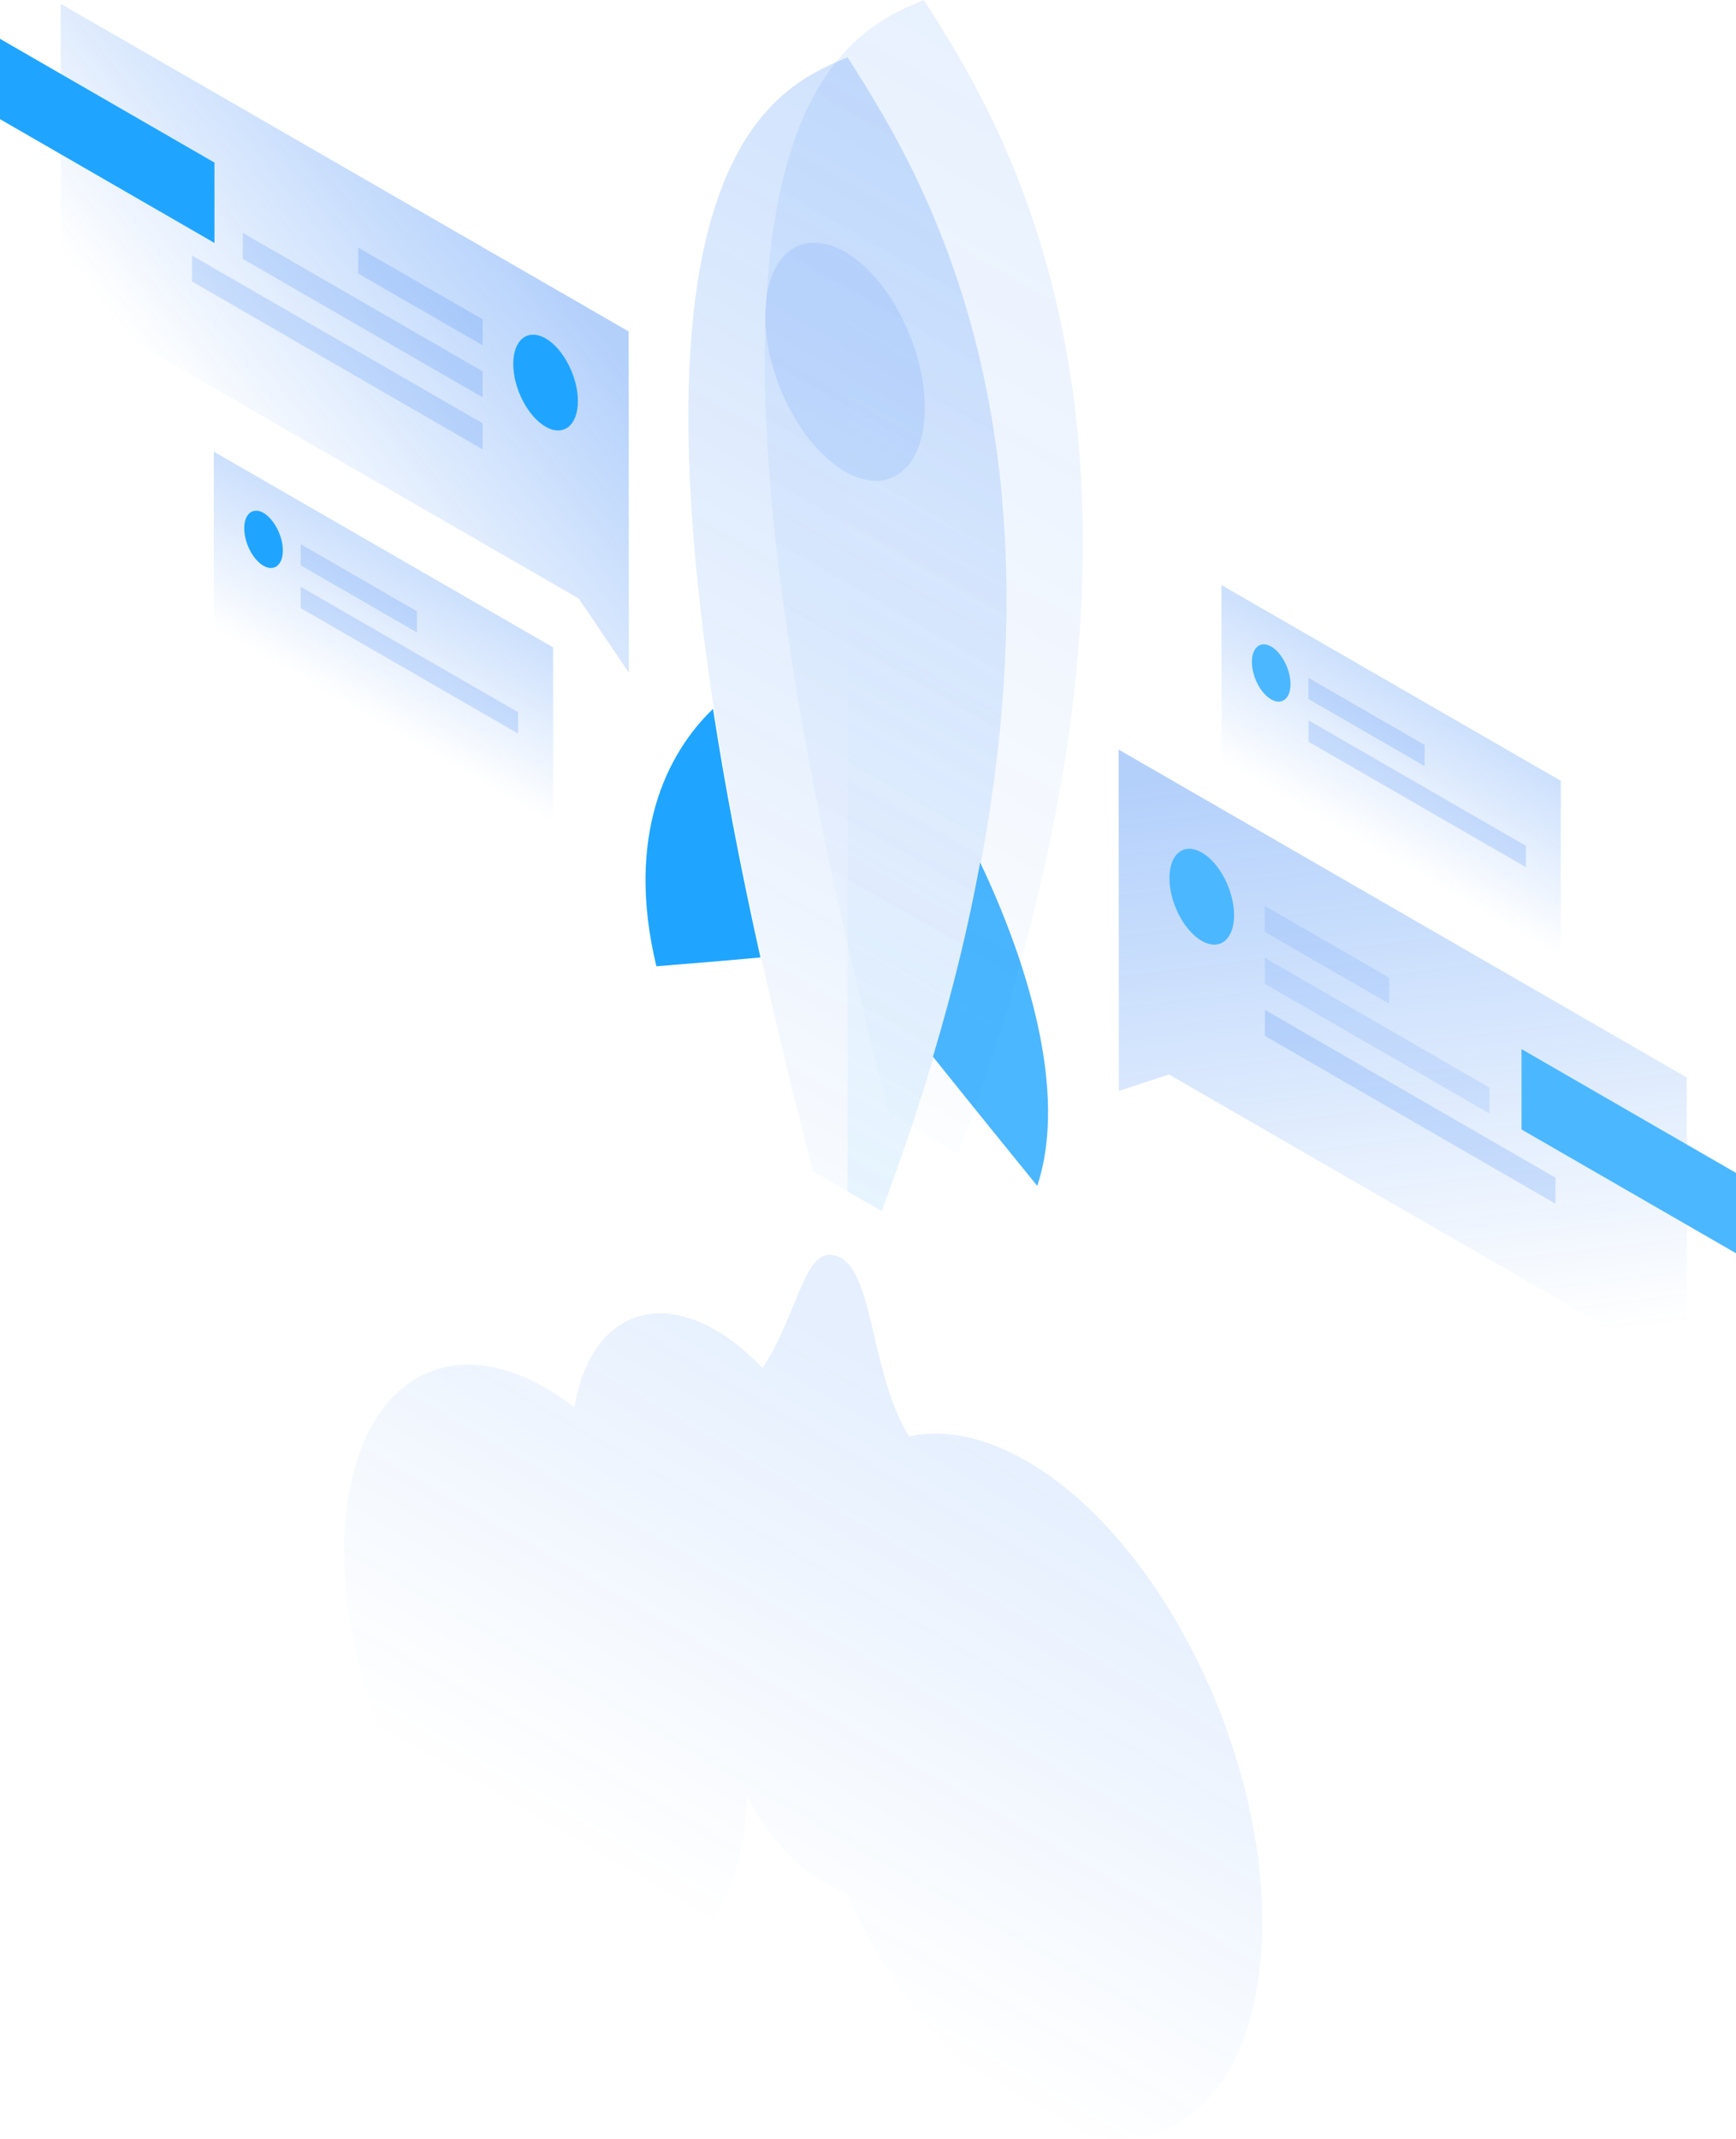 <svg width="487" height="600" viewBox="0 0 487 600" fill="none" xmlns="http://www.w3.org/2000/svg">
<path d="M261.719 296.396C271.844 309.048 283.087 322.935 290.975 332.644C299.746 306.282 288.032 269.446 274.964 241.907C271.844 259.031 267.488 277.154 261.719 296.396Z" fill="#4BB7FF"/>
<path d="M200.027 198.833C187.018 211.308 175.362 234.61 184.133 271.035C192.021 270.387 203.206 269.505 213.331 268.563C207.562 242.672 203.206 219.546 200.027 198.833Z" fill="#1FA5FF"/>
<path opacity="0.2" d="M228.048 328.584C155.289 49.311 215.156 25.597 237.761 16.064C260.365 51.724 320.173 144.462 247.356 339.705L228.048 328.584Z" fill="url(#paint0_linear_154_1260)"/>
<path opacity="0.1" d="M249.475 312.519C176.717 33.306 236.525 9.533 259.188 0C281.793 35.659 341.601 128.397 268.783 323.641L249.475 312.519Z" fill="url(#paint1_linear_154_1260)"/>
<path opacity="0.15" d="M247.356 339.705C320.173 144.462 260.365 51.724 237.761 16.064V334.174L247.356 339.705Z" fill="url(#paint2_linear_154_1260)"/>
<path opacity="0.1" d="M259.424 114.392C259.424 131.398 249.417 139.401 237.055 132.281C224.693 125.161 214.686 105.566 214.686 88.56C214.686 71.554 224.693 63.551 237.055 70.671C249.417 77.792 259.424 97.387 259.424 114.392Z" fill="#0263F3"/>
<path opacity="0.1" d="M255.009 402.904C249.888 394.548 247.415 383.956 245.237 374.659C242.706 363.949 240.587 354.828 235.289 352.533C229.225 349.885 226.518 356.594 222.691 365.891C220.454 371.363 217.805 377.836 213.92 383.779C209.741 379.366 205.326 375.718 200.675 373.07C181.191 361.831 164.944 371.54 161.117 394.724C158.468 392.724 155.819 390.899 153.111 389.311C121.853 371.305 96.541 391.723 96.541 435.032C96.541 478.283 121.853 527.947 153.053 545.953C183.369 563.43 208.151 544.658 209.564 503.997C215.274 514.589 222.868 523.475 231.286 528.3C233.464 529.536 235.583 530.477 237.584 531.065C249.711 557.722 267.783 580.671 287.974 592.322C324.471 613.388 354.081 589.615 354.14 539.245C354.14 488.874 324.53 430.913 288.033 409.847C275.965 402.904 264.722 400.785 255.009 402.904Z" fill="url(#paint3_linear_154_1260)"/>
<path opacity="0.3" d="M313.815 210.249L473.166 302.222L473.225 385.25L327.943 301.398L313.874 305.988L313.815 210.249Z" fill="url(#paint4_linear_154_1260)"/>
<path d="M426.839 316.815V294.278L487 328.996V351.533L426.839 316.815Z" fill="#4BB7FF"/>
<path opacity="0.1" d="M354.787 254.088L389.695 274.212V281.509L354.787 261.384V254.088Z" fill="#0263F3"/>
<path opacity="0.1" d="M354.846 268.681L417.833 305.046V312.343L354.846 275.978V268.681Z" fill="#0263F3"/>
<path opacity="0.15" d="M354.846 283.274L436.375 330.349V337.646L354.846 290.571V283.274Z" fill="#0263F3"/>
<path d="M346.192 256.736C346.192 263.562 342.131 266.798 337.127 263.915C332.123 261.031 328.062 253.146 328.062 246.32C328.062 239.494 332.123 236.258 337.127 239.141C342.189 242.025 346.192 249.91 346.192 256.736Z" fill="#4BB7FF"/>
<path opacity="0.3" d="M176.363 92.973L17.012 1.059L17.071 84.088L162.352 167.881L176.421 188.712L176.363 92.973Z" fill="url(#paint5_linear_154_1260)"/>
<path d="M0 33.423V10.886L60.161 45.604V68.141L0 33.423Z" fill="#1FA5FF"/>
<path opacity="0.15" d="M135.392 89.56L100.484 69.436V76.732L135.392 96.857V89.56Z" fill="#0263F3"/>
<path opacity="0.15" d="M135.392 104.154L68.108 65.317V72.613L135.392 111.45V104.154Z" fill="#0263F3"/>
<path opacity="0.15" d="M135.392 118.747L53.862 71.672V78.968L135.392 126.043V118.747Z" fill="#0263F3"/>
<path d="M143.986 102.094C143.986 108.92 148.048 116.805 153.052 119.688C158.055 122.572 162.117 119.335 162.117 112.509C162.117 105.684 158.055 97.798 153.052 94.915C148.048 92.091 143.986 95.268 143.986 102.094Z" fill="#1FA5FF"/>
<path opacity="0.2" d="M155.171 181.592L59.984 126.691V176.237L155.171 231.139V181.592Z" fill="url(#paint6_linear_154_1260)"/>
<path opacity="0.15" d="M84.356 152.641L116.967 171.471V177.414L84.356 158.584V152.641Z" fill="#0263F3"/>
<path opacity="0.15" d="M84.356 164.586L145.341 199.775V205.777L84.356 170.588V164.586Z" fill="#0263F3"/>
<path d="M79.351 154.406C79.351 158.466 76.937 160.408 73.935 158.702C70.933 156.995 68.519 152.288 68.519 148.169C68.519 144.108 70.933 142.167 73.935 143.873C76.879 145.638 79.351 150.346 79.351 154.406Z" fill="#1FA5FF"/>
<path opacity="0.2" d="M437.847 219.017L342.66 164.115V213.662L437.847 268.622V219.017Z" fill="url(#paint7_linear_154_1260)"/>
<path opacity="0.15" d="M367.031 190.124L399.643 208.954V214.898L367.031 196.068V190.124Z" fill="#0263F3"/>
<path opacity="0.15" d="M367.09 202.07L428.075 237.258V243.26L367.09 208.072V202.07Z" fill="#0263F3"/>
<path d="M362.027 191.89C362.027 195.95 359.613 197.892 356.611 196.185C353.609 194.479 351.195 189.771 351.195 185.652C351.195 181.592 353.609 179.65 356.611 181.357C359.613 183.122 362.027 187.829 362.027 191.89Z" fill="#4BB7FF"/>
<defs>
<linearGradient id="paint0_linear_154_1260" x1="322.584" y1="25.966" x2="139.702" y2="342.931" gradientUnits="userSpaceOnUse">
<stop stop-color="#0263F3"/>
<stop offset="1" stop-color="#0263F3" stop-opacity="0"/>
</linearGradient>
<linearGradient id="paint1_linear_154_1260" x1="344.005" y1="9.906" x2="161.124" y2="326.871" gradientUnits="userSpaceOnUse">
<stop stop-color="#0263F3"/>
<stop offset="1" stop-color="#0263F3" stop-opacity="0"/>
</linearGradient>
<linearGradient id="paint2_linear_154_1260" x1="288.46" y1="95.069" x2="147.285" y2="349.897" gradientUnits="userSpaceOnUse">
<stop stop-color="white" stop-opacity="0"/>
<stop offset="1" stop-color="#4BB7FF"/>
</linearGradient>
<linearGradient id="paint3_linear_154_1260" x1="275.172" y1="402.444" x2="196.181" y2="539.349" gradientUnits="userSpaceOnUse">
<stop stop-color="#0263F3"/>
<stop offset="1" stop-color="#0263F3" stop-opacity="0"/>
</linearGradient>
<linearGradient id="paint4_linear_154_1260" x1="382.283" y1="212.937" x2="402.871" y2="379.977" gradientUnits="userSpaceOnUse">
<stop stop-color="#0263F3"/>
<stop offset="1" stop-color="#0263F3" stop-opacity="0"/>
</linearGradient>
<linearGradient id="paint5_linear_154_1260" x1="141.612" y1="59.727" x2="59.351" y2="124.159" gradientUnits="userSpaceOnUse">
<stop stop-color="#0263F3"/>
<stop offset="1" stop-color="#0263F3" stop-opacity="0"/>
</linearGradient>
<linearGradient id="paint6_linear_154_1260" x1="118.303" y1="160.306" x2="96.849" y2="197.489" gradientUnits="userSpaceOnUse">
<stop stop-color="#0263F3"/>
<stop offset="1" stop-color="#0263F3" stop-opacity="0"/>
</linearGradient>
<linearGradient id="paint7_linear_154_1260" x1="401.015" y1="197.776" x2="379.561" y2="234.959" gradientUnits="userSpaceOnUse">
<stop stop-color="#0263F3"/>
<stop offset="1" stop-color="#0263F3" stop-opacity="0"/>
</linearGradient>
</defs>
</svg>

